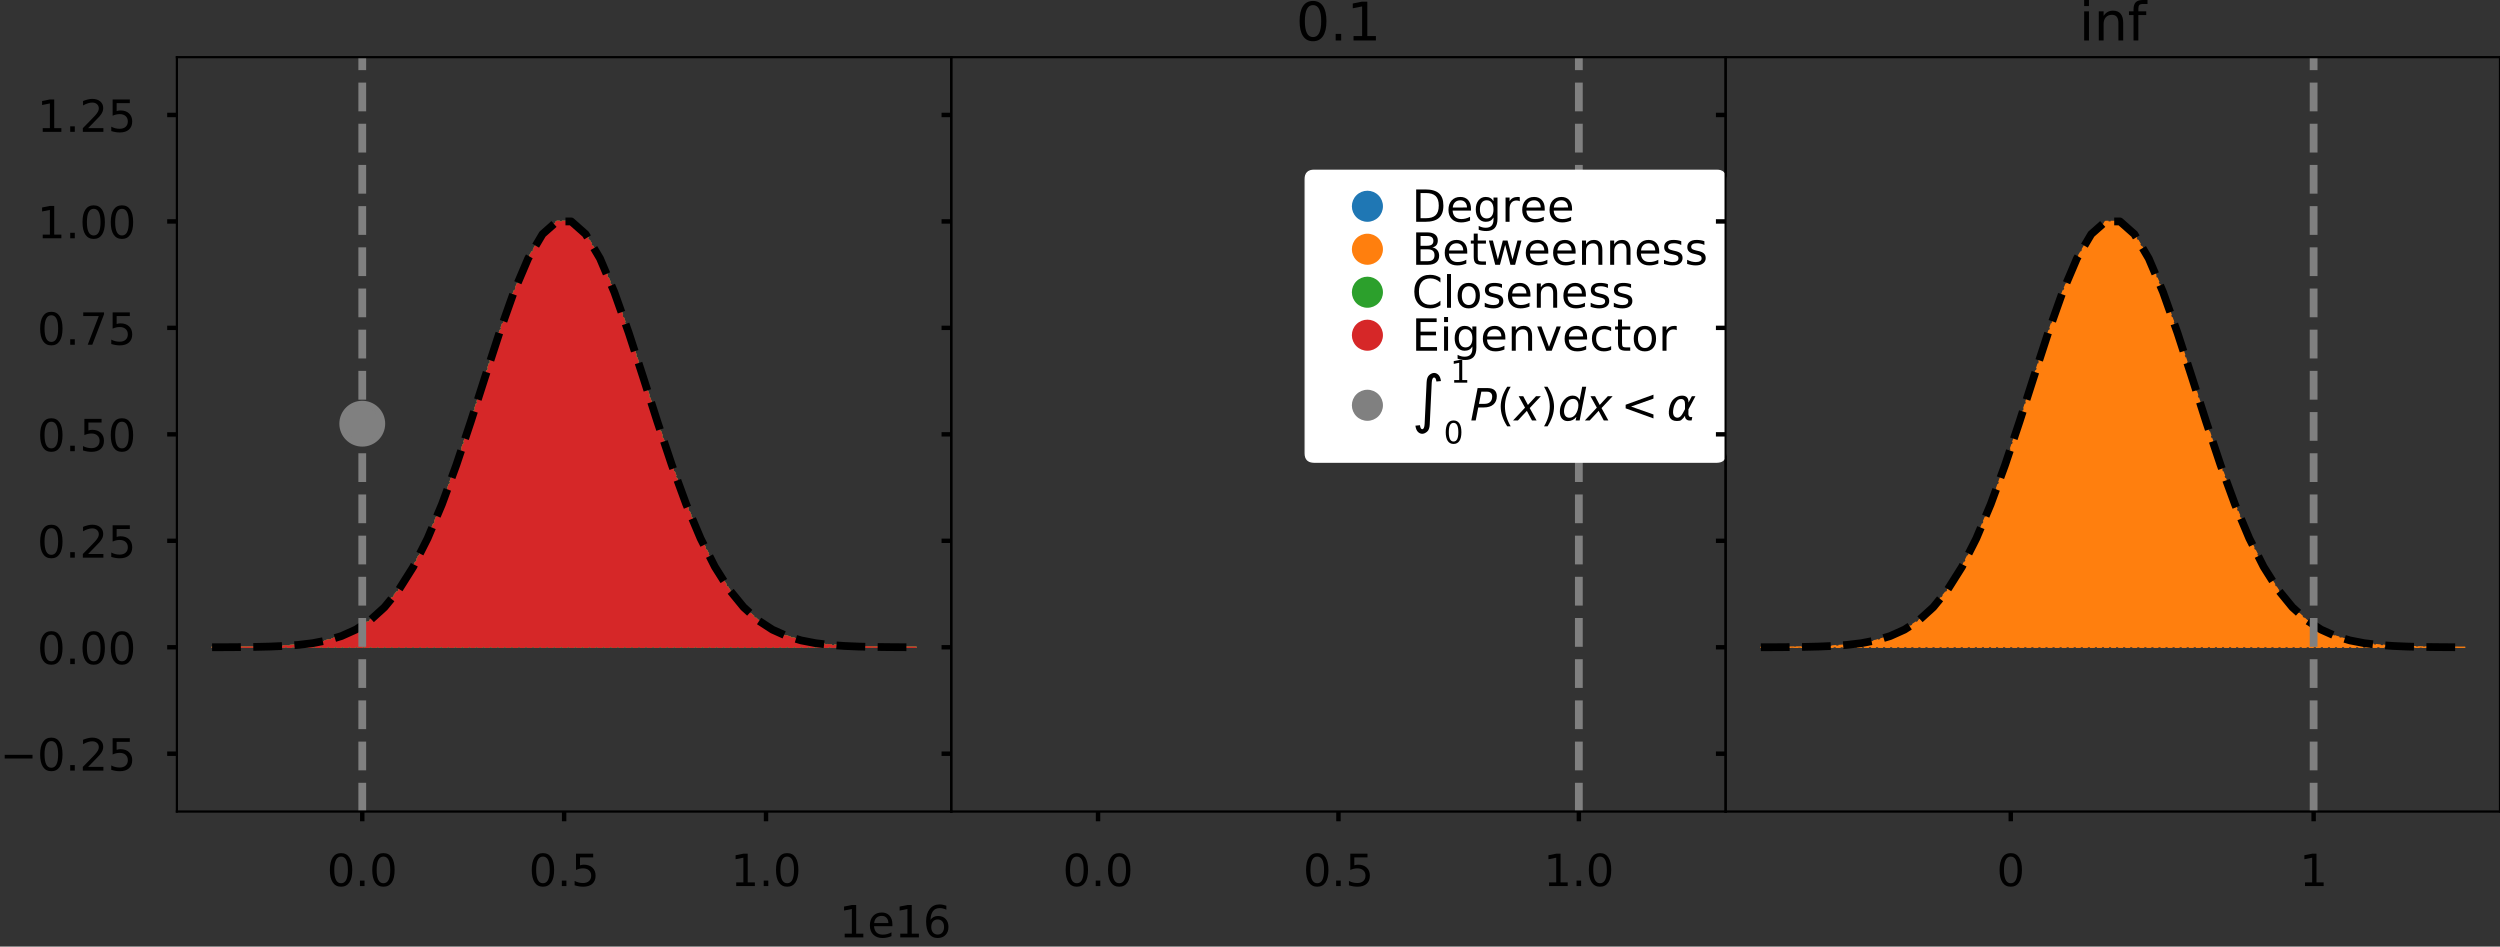 <?xml version="1.0" encoding="utf-8" standalone="no"?>
<!DOCTYPE svg PUBLIC "-//W3C//DTD SVG 1.1//EN"
  "http://www.w3.org/Graphics/SVG/1.1/DTD/svg11.dtd">
<!-- Created with matplotlib (https://matplotlib.org/) -->
<svg height="341.059pt" version="1.1" viewBox="0 0 900.732 341.059" width="900.732pt" xmlns="http://www.w3.org/2000/svg" xmlns:xlink="http://www.w3.org/1999/xlink">
 <rect x="0" y="0" width="900.732" height="341.059" fill="#333333" stroke="none"/>
 <defs>
  <style type="text/css">
*{stroke-linecap:butt;stroke-linejoin:round;}
  </style>
 </defs>
 <g id="figure_1">
  <g id="patch_1">
   <path d="M 0 341.059 
L 900.732 341.059 
L 900.732 0 
L 0 0 
z
" style="fill:none;"/>
  </g>
  <g id="axes_1">
   <g id="patch_2">
    <path d="M 63.733 292.389 
L 342.733 292.389 
L 342.733 20.589 
L 63.733 20.589 
z
" style="fill:none;"/>
   </g>
   <g id="PolyCollection_1">
    <path clip-path="url(#p0f6670dcf0)" d="M 76.414 233.201 
L 76.414 233.201 
L 81.591 233.183 
L 86.767 233.146 
L 91.943 233.078 
L 97.119 232.954 
L 102.296 232.734 
L 107.472 232.356 
L 112.648 231.731 
L 117.824 230.729 
L 123.001 229.175 
L 128.177 226.849 
L 133.353 223.483 
L 138.529 218.783 
L 143.706 212.452 
L 148.882 204.237 
L 154.058 193.979 
L 159.234 181.675 
L 164.411 167.535 
L 169.587 152.015 
L 174.763 135.823 
L 179.939 119.89 
L 185.116 105.286 
L 190.292 93.111 
L 195.468 84.357 
L 200.644 79.777 
L 205.821 79.777 
L 210.997 84.357 
L 216.173 93.111 
L 221.349 105.286 
L 226.526 119.89 
L 231.702 135.823 
L 236.878 152.015 
L 242.054 167.535 
L 247.231 181.675 
L 252.407 193.979 
L 257.583 204.237 
L 262.759 212.452 
L 267.936 218.783 
L 273.112 223.483 
L 278.288 226.849 
L 283.464 229.175 
L 288.641 230.729 
L 293.817 231.731 
L 298.993 232.356 
L 304.169 232.734 
L 309.346 232.954 
L 314.522 233.078 
L 319.698 233.146 
L 324.874 233.183 
L 330.051 233.201 
L 330.051 233.201 
L 330.051 233.201 
L 324.874 233.201 
L 319.698 233.201 
L 314.522 233.201 
L 309.346 233.201 
L 304.169 233.201 
L 298.993 233.201 
L 293.817 233.201 
L 288.641 233.201 
L 283.464 233.201 
L 278.288 233.201 
L 273.112 233.201 
L 267.936 233.201 
L 262.759 233.201 
L 257.583 233.201 
L 252.407 233.201 
L 247.231 233.201 
L 242.054 233.201 
L 236.878 233.201 
L 231.702 233.201 
L 226.526 233.201 
L 221.349 233.201 
L 216.173 233.201 
L 210.997 233.201 
L 205.821 233.201 
L 200.644 233.201 
L 195.468 233.201 
L 190.292 233.201 
L 185.116 233.201 
L 179.939 233.201 
L 174.763 233.201 
L 169.587 233.201 
L 164.411 233.201 
L 159.234 233.201 
L 154.058 233.201 
L 148.882 233.201 
L 143.706 233.201 
L 138.529 233.201 
L 133.353 233.201 
L 128.177 233.201 
L 123.001 233.201 
L 117.824 233.201 
L 112.648 233.201 
L 107.472 233.201 
L 102.296 233.201 
L 97.119 233.201 
L 91.943 233.201 
L 86.767 233.201 
L 81.591 233.201 
L 76.414 233.201 
z
" style="fill:#1f77b4;stroke:#1f77b4;stroke-dasharray:1.776,0.768;stroke-dashoffset:0;stroke-width:0.48;"/>
   </g>
   <g id="PolyCollection_2">
    <path clip-path="url(#p0f6670dcf0)" d="M 76.414 233.201 
L 76.414 233.201 
L 81.591 233.183 
L 86.767 233.146 
L 91.943 233.078 
L 97.119 232.954 
L 102.296 232.734 
L 107.472 232.356 
L 112.648 231.731 
L 117.824 230.729 
L 123.001 229.175 
L 128.177 226.849 
L 133.353 223.483 
L 138.529 218.783 
L 143.706 212.452 
L 148.882 204.237 
L 154.058 193.979 
L 159.234 181.675 
L 164.411 167.535 
L 169.587 152.015 
L 174.763 135.823 
L 179.939 119.89 
L 185.116 105.286 
L 190.292 93.111 
L 195.468 84.357 
L 200.644 79.777 
L 205.821 79.777 
L 210.997 84.357 
L 216.173 93.111 
L 221.349 105.286 
L 226.526 119.89 
L 231.702 135.823 
L 236.878 152.015 
L 242.054 167.535 
L 247.231 181.675 
L 252.407 193.979 
L 257.583 204.237 
L 262.759 212.452 
L 267.936 218.783 
L 273.112 223.483 
L 278.288 226.849 
L 283.464 229.175 
L 288.641 230.729 
L 293.817 231.731 
L 298.993 232.356 
L 304.169 232.734 
L 309.346 232.954 
L 314.522 233.078 
L 319.698 233.146 
L 324.874 233.183 
L 330.051 233.201 
L 330.051 233.201 
L 330.051 233.201 
L 324.874 233.201 
L 319.698 233.201 
L 314.522 233.201 
L 309.346 233.201 
L 304.169 233.201 
L 298.993 233.201 
L 293.817 233.201 
L 288.641 233.201 
L 283.464 233.201 
L 278.288 233.201 
L 273.112 233.201 
L 267.936 233.201 
L 262.759 233.201 
L 257.583 233.201 
L 252.407 233.201 
L 247.231 233.201 
L 242.054 233.201 
L 236.878 233.201 
L 231.702 233.201 
L 226.526 233.201 
L 221.349 233.201 
L 216.173 233.201 
L 210.997 233.201 
L 205.821 233.201 
L 200.644 233.201 
L 195.468 233.201 
L 190.292 233.201 
L 185.116 233.201 
L 179.939 233.201 
L 174.763 233.201 
L 169.587 233.201 
L 164.411 233.201 
L 159.234 233.201 
L 154.058 233.201 
L 148.882 233.201 
L 143.706 233.201 
L 138.529 233.201 
L 133.353 233.201 
L 128.177 233.201 
L 123.001 233.201 
L 117.824 233.201 
L 112.648 233.201 
L 107.472 233.201 
L 102.296 233.201 
L 97.119 233.201 
L 91.943 233.201 
L 86.767 233.201 
L 81.591 233.201 
L 76.414 233.201 
z
" style="fill:#ff7f0e;stroke:#ff7f0e;stroke-dasharray:1.776,0.768;stroke-dashoffset:0;stroke-width:0.48;"/>
   </g>
   <g id="PolyCollection_3">
    <path clip-path="url(#p0f6670dcf0)" d="M 76.414 233.201 
L 76.414 233.201 
L 81.591 233.183 
L 86.767 233.146 
L 91.943 233.078 
L 97.119 232.954 
L 102.296 232.734 
L 107.472 232.356 
L 112.648 231.731 
L 117.824 230.729 
L 123.001 229.175 
L 128.177 226.849 
L 133.353 223.483 
L 138.529 218.783 
L 143.706 212.452 
L 148.882 204.237 
L 154.058 193.979 
L 159.234 181.675 
L 164.411 167.535 
L 169.587 152.015 
L 174.763 135.823 
L 179.939 119.89 
L 185.116 105.286 
L 190.292 93.111 
L 195.468 84.357 
L 200.644 79.777 
L 205.821 79.777 
L 210.997 84.357 
L 216.173 93.111 
L 221.349 105.286 
L 226.526 119.89 
L 231.702 135.823 
L 236.878 152.015 
L 242.054 167.535 
L 247.231 181.675 
L 252.407 193.979 
L 257.583 204.237 
L 262.759 212.452 
L 267.936 218.783 
L 273.112 223.483 
L 278.288 226.849 
L 283.464 229.175 
L 288.641 230.729 
L 293.817 231.731 
L 298.993 232.356 
L 304.169 232.734 
L 309.346 232.954 
L 314.522 233.078 
L 319.698 233.146 
L 324.874 233.183 
L 330.051 233.201 
L 330.051 233.201 
L 330.051 233.201 
L 324.874 233.201 
L 319.698 233.201 
L 314.522 233.201 
L 309.346 233.201 
L 304.169 233.201 
L 298.993 233.201 
L 293.817 233.201 
L 288.641 233.201 
L 283.464 233.201 
L 278.288 233.201 
L 273.112 233.201 
L 267.936 233.201 
L 262.759 233.201 
L 257.583 233.201 
L 252.407 233.201 
L 247.231 233.201 
L 242.054 233.201 
L 236.878 233.201 
L 231.702 233.201 
L 226.526 233.201 
L 221.349 233.201 
L 216.173 233.201 
L 210.997 233.201 
L 205.821 233.201 
L 200.644 233.201 
L 195.468 233.201 
L 190.292 233.201 
L 185.116 233.201 
L 179.939 233.201 
L 174.763 233.201 
L 169.587 233.201 
L 164.411 233.201 
L 159.234 233.201 
L 154.058 233.201 
L 148.882 233.201 
L 143.706 233.201 
L 138.529 233.201 
L 133.353 233.201 
L 128.177 233.201 
L 123.001 233.201 
L 117.824 233.201 
L 112.648 233.201 
L 107.472 233.201 
L 102.296 233.201 
L 97.119 233.201 
L 91.943 233.201 
L 86.767 233.201 
L 81.591 233.201 
L 76.414 233.201 
z
" style="fill:#2ca02c;stroke:#2ca02c;stroke-dasharray:1.776,0.768;stroke-dashoffset:0;stroke-width:0.48;"/>
   </g>
   <g id="PolyCollection_4">
    <path clip-path="url(#p0f6670dcf0)" d="M 76.414 233.201 
L 76.414 233.201 
L 81.591 233.183 
L 86.767 233.146 
L 91.943 233.078 
L 97.119 232.954 
L 102.296 232.734 
L 107.472 232.356 
L 112.648 231.731 
L 117.824 230.729 
L 123.001 229.175 
L 128.177 226.849 
L 133.353 223.483 
L 138.529 218.783 
L 143.706 212.452 
L 148.882 204.237 
L 154.058 193.979 
L 159.234 181.675 
L 164.411 167.535 
L 169.587 152.015 
L 174.763 135.823 
L 179.939 119.89 
L 185.116 105.286 
L 190.292 93.111 
L 195.468 84.357 
L 200.644 79.777 
L 205.821 79.777 
L 210.997 84.357 
L 216.173 93.111 
L 221.349 105.286 
L 226.526 119.89 
L 231.702 135.823 
L 236.878 152.015 
L 242.054 167.535 
L 247.231 181.675 
L 252.407 193.979 
L 257.583 204.237 
L 262.759 212.452 
L 267.936 218.783 
L 273.112 223.483 
L 278.288 226.849 
L 283.464 229.175 
L 288.641 230.729 
L 293.817 231.731 
L 298.993 232.356 
L 304.169 232.734 
L 309.346 232.954 
L 314.522 233.078 
L 319.698 233.146 
L 324.874 233.183 
L 330.051 233.201 
L 330.051 233.201 
L 330.051 233.201 
L 324.874 233.201 
L 319.698 233.201 
L 314.522 233.201 
L 309.346 233.201 
L 304.169 233.201 
L 298.993 233.201 
L 293.817 233.201 
L 288.641 233.201 
L 283.464 233.201 
L 278.288 233.201 
L 273.112 233.201 
L 267.936 233.201 
L 262.759 233.201 
L 257.583 233.201 
L 252.407 233.201 
L 247.231 233.201 
L 242.054 233.201 
L 236.878 233.201 
L 231.702 233.201 
L 226.526 233.201 
L 221.349 233.201 
L 216.173 233.201 
L 210.997 233.201 
L 205.821 233.201 
L 200.644 233.201 
L 195.468 233.201 
L 190.292 233.201 
L 185.116 233.201 
L 179.939 233.201 
L 174.763 233.201 
L 169.587 233.201 
L 164.411 233.201 
L 159.234 233.201 
L 154.058 233.201 
L 148.882 233.201 
L 143.706 233.201 
L 138.529 233.201 
L 133.353 233.201 
L 128.177 233.201 
L 123.001 233.201 
L 117.824 233.201 
L 112.648 233.201 
L 107.472 233.201 
L 102.296 233.201 
L 97.119 233.201 
L 91.943 233.201 
L 86.767 233.201 
L 81.591 233.201 
L 76.414 233.201 
z
" style="fill:#d62728;stroke:#d62728;stroke-dasharray:1.776,0.768;stroke-dashoffset:0;stroke-width:0.48;"/>
   </g>
   <g id="matplotlib.axis_1">
    <g id="xtick_1">
     <g id="line2d_1">
      <defs>
       <path d="M 0 0 
L 0 3.5 
" id="m929228ae6e" style="stroke:#000000;stroke-width:1.6;"/>
      </defs>
      <g>
       <use style="stroke:#000000;stroke-width:1.6;" x="130.52" xlink:href="#m929228ae6e" y="292.389"/>
      </g>
     </g>
     <g id="text_1">
      <!-- 0.0 -->
      <defs>
       <path d="M 31.781 66.406 
Q 24.172 66.406 20.328 58.906 
Q 16.5 51.422 16.5 36.375 
Q 16.5 21.391 20.328 13.891 
Q 24.172 6.391 31.781 6.391 
Q 39.453 6.391 43.281 13.891 
Q 47.125 21.391 47.125 36.375 
Q 47.125 51.422 43.281 58.906 
Q 39.453 66.406 31.781 66.406 
z
M 31.781 74.219 
Q 44.047 74.219 50.516 64.516 
Q 56.984 54.828 56.984 36.375 
Q 56.984 17.969 50.516 8.266 
Q 44.047 -1.422 31.781 -1.422 
Q 19.531 -1.422 13.062 8.266 
Q 6.594 17.969 6.594 36.375 
Q 6.594 54.828 13.062 64.516 
Q 19.531 74.219 31.781 74.219 
z
" id="DejaVuSans-48"/>
       <path d="M 10.688 12.406 
L 21 12.406 
L 21 0 
L 10.688 0 
z
" id="DejaVuSans-46"/>
      </defs>
      <g transform="translate(117.798 319.247)scale(0.16 -0.16)">
       <use xlink:href="#DejaVuSans-48"/>
       <use x="63.623" xlink:href="#DejaVuSans-46"/>
       <use x="95.41" xlink:href="#DejaVuSans-48"/>
      </g>
     </g>
    </g>
    <g id="xtick_2">
     <g id="line2d_2">
      <g>
       <use style="stroke:#000000;stroke-width:1.6;" x="203.256" xlink:href="#m929228ae6e" y="292.389"/>
      </g>
     </g>
     <g id="text_2">
      <!-- 0.5 -->
      <defs>
       <path d="M 10.797 72.906 
L 49.516 72.906 
L 49.516 64.594 
L 19.828 64.594 
L 19.828 46.734 
Q 21.969 47.469 24.109 47.828 
Q 26.266 48.188 28.422 48.188 
Q 40.625 48.188 47.75 41.5 
Q 54.891 34.812 54.891 23.391 
Q 54.891 11.625 47.562 5.094 
Q 40.234 -1.422 26.906 -1.422 
Q 22.312 -1.422 17.547 -0.641 
Q 12.797 0.141 7.719 1.703 
L 7.719 11.625 
Q 12.109 9.234 16.797 8.062 
Q 21.484 6.891 26.703 6.891 
Q 35.156 6.891 40.078 11.328 
Q 45.016 15.766 45.016 23.391 
Q 45.016 31 40.078 35.438 
Q 35.156 39.891 26.703 39.891 
Q 22.75 39.891 18.812 39.016 
Q 14.891 38.141 10.797 36.281 
z
" id="DejaVuSans-53"/>
      </defs>
      <g transform="translate(190.533 319.247)scale(0.16 -0.16)">
       <use xlink:href="#DejaVuSans-48"/>
       <use x="63.623" xlink:href="#DejaVuSans-46"/>
       <use x="95.41" xlink:href="#DejaVuSans-53"/>
      </g>
     </g>
    </g>
    <g id="xtick_3">
     <g id="line2d_3">
      <g>
       <use style="stroke:#000000;stroke-width:1.6;" x="275.992" xlink:href="#m929228ae6e" y="292.389"/>
      </g>
     </g>
     <g id="text_3">
      <!-- 1.0 -->
      <defs>
       <path d="M 12.406 8.297 
L 28.516 8.297 
L 28.516 63.922 
L 10.984 60.406 
L 10.984 69.391 
L 28.422 72.906 
L 38.281 72.906 
L 38.281 8.297 
L 54.391 8.297 
L 54.391 0 
L 12.406 0 
z
" id="DejaVuSans-49"/>
      </defs>
      <g transform="translate(263.269 319.247)scale(0.16 -0.16)">
       <use xlink:href="#DejaVuSans-49"/>
       <use x="63.623" xlink:href="#DejaVuSans-46"/>
       <use x="95.41" xlink:href="#DejaVuSans-48"/>
      </g>
     </g>
    </g>
    <g id="text_4">
     <!-- 1e16 -->
     <defs>
      <path d="M 56.203 29.594 
L 56.203 25.203 
L 14.891 25.203 
Q 15.484 15.922 20.484 11.062 
Q 25.484 6.203 34.422 6.203 
Q 39.594 6.203 44.453 7.469 
Q 49.312 8.734 54.109 11.281 
L 54.109 2.781 
Q 49.266 0.734 44.188 -0.344 
Q 39.109 -1.422 33.891 -1.422 
Q 20.797 -1.422 13.156 6.188 
Q 5.516 13.812 5.516 26.812 
Q 5.516 40.234 12.766 48.109 
Q 20.016 56 32.328 56 
Q 43.359 56 49.781 48.891 
Q 56.203 41.797 56.203 29.594 
z
M 47.219 32.234 
Q 47.125 39.594 43.094 43.984 
Q 39.062 48.391 32.422 48.391 
Q 24.906 48.391 20.391 44.141 
Q 15.875 39.891 15.188 32.172 
z
" id="DejaVuSans-101"/>
      <path d="M 33.016 40.375 
Q 26.375 40.375 22.484 35.828 
Q 18.609 31.297 18.609 23.391 
Q 18.609 15.531 22.484 10.953 
Q 26.375 6.391 33.016 6.391 
Q 39.656 6.391 43.531 10.953 
Q 47.406 15.531 47.406 23.391 
Q 47.406 31.297 43.531 35.828 
Q 39.656 40.375 33.016 40.375 
z
M 52.594 71.297 
L 52.594 62.312 
Q 48.875 64.062 45.094 64.984 
Q 41.312 65.922 37.594 65.922 
Q 27.828 65.922 22.672 59.328 
Q 17.531 52.734 16.797 39.406 
Q 19.672 43.656 24.016 45.922 
Q 28.375 48.188 33.594 48.188 
Q 44.578 48.188 50.953 41.516 
Q 57.328 34.859 57.328 23.391 
Q 57.328 12.156 50.688 5.359 
Q 44.047 -1.422 33.016 -1.422 
Q 20.359 -1.422 13.672 8.266 
Q 6.984 17.969 6.984 36.375 
Q 6.984 53.656 15.188 63.938 
Q 23.391 74.219 37.203 74.219 
Q 40.922 74.219 44.703 73.484 
Q 48.484 72.75 52.594 71.297 
z
" id="DejaVuSans-54"/>
     </defs>
     <g transform="translate(302.348 337.731)scale(0.16 -0.16)">
      <use xlink:href="#DejaVuSans-49"/>
      <use x="63.623" xlink:href="#DejaVuSans-101"/>
      <use x="125.146" xlink:href="#DejaVuSans-49"/>
      <use x="188.77" xlink:href="#DejaVuSans-54"/>
     </g>
    </g>
   </g>
   <g id="matplotlib.axis_2">
    <g id="ytick_1">
     <g id="line2d_4">
      <defs>
       <path d="M 0 0 
L -3.5 0 
" id="m7b3e76c849" style="stroke:#000000;stroke-width:1.6;"/>
      </defs>
      <g>
       <use style="stroke:#000000;stroke-width:1.6;" x="63.733" xlink:href="#m7b3e76c849" y="271.557"/>
      </g>
     </g>
     <g id="text_5">
      <!-- −0.25 -->
      <defs>
       <path d="M 10.594 35.5 
L 73.188 35.5 
L 73.188 27.203 
L 10.594 27.203 
z
" id="DejaVuSans-8722"/>
       <path d="M 19.188 8.297 
L 53.609 8.297 
L 53.609 0 
L 7.328 0 
L 7.328 8.297 
Q 12.938 14.109 22.625 23.891 
Q 32.328 33.688 34.812 36.531 
Q 39.547 41.844 41.422 45.531 
Q 43.312 49.219 43.312 52.781 
Q 43.312 58.594 39.234 62.25 
Q 35.156 65.922 28.609 65.922 
Q 23.969 65.922 18.812 64.312 
Q 13.672 62.703 7.812 59.422 
L 7.812 69.391 
Q 13.766 71.781 18.938 73 
Q 24.125 74.219 28.422 74.219 
Q 39.75 74.219 46.484 68.547 
Q 53.219 62.891 53.219 53.422 
Q 53.219 48.922 51.531 44.891 
Q 49.859 40.875 45.406 35.406 
Q 44.188 33.984 37.641 27.219 
Q 31.109 20.453 19.188 8.297 
z
" id="DejaVuSans-50"/>
      </defs>
      <g transform="translate(0 277.636)scale(0.16 -0.16)">
       <use xlink:href="#DejaVuSans-8722"/>
       <use x="83.789" xlink:href="#DejaVuSans-48"/>
       <use x="147.412" xlink:href="#DejaVuSans-46"/>
       <use x="179.199" xlink:href="#DejaVuSans-50"/>
       <use x="242.822" xlink:href="#DejaVuSans-53"/>
      </g>
     </g>
    </g>
    <g id="ytick_2">
     <g id="line2d_5">
      <g>
       <use style="stroke:#000000;stroke-width:1.6;" x="63.733" xlink:href="#m7b3e76c849" y="233.201"/>
      </g>
     </g>
     <g id="text_6">
      <!-- 0.00 -->
      <g transform="translate(13.408 239.28)scale(0.16 -0.16)">
       <use xlink:href="#DejaVuSans-48"/>
       <use x="63.623" xlink:href="#DejaVuSans-46"/>
       <use x="95.41" xlink:href="#DejaVuSans-48"/>
       <use x="159.033" xlink:href="#DejaVuSans-48"/>
      </g>
     </g>
    </g>
    <g id="ytick_3">
     <g id="line2d_6">
      <g>
       <use style="stroke:#000000;stroke-width:1.6;" x="63.733" xlink:href="#m7b3e76c849" y="194.845"/>
      </g>
     </g>
     <g id="text_7">
      <!-- 0.25 -->
      <g transform="translate(13.408 200.924)scale(0.16 -0.16)">
       <use xlink:href="#DejaVuSans-48"/>
       <use x="63.623" xlink:href="#DejaVuSans-46"/>
       <use x="95.41" xlink:href="#DejaVuSans-50"/>
       <use x="159.033" xlink:href="#DejaVuSans-53"/>
      </g>
     </g>
    </g>
    <g id="ytick_4">
     <g id="line2d_7">
      <g>
       <use style="stroke:#000000;stroke-width:1.6;" x="63.733" xlink:href="#m7b3e76c849" y="156.489"/>
      </g>
     </g>
     <g id="text_8">
      <!-- 0.50 -->
      <g transform="translate(13.408 162.568)scale(0.16 -0.16)">
       <use xlink:href="#DejaVuSans-48"/>
       <use x="63.623" xlink:href="#DejaVuSans-46"/>
       <use x="95.41" xlink:href="#DejaVuSans-53"/>
       <use x="159.033" xlink:href="#DejaVuSans-48"/>
      </g>
     </g>
    </g>
    <g id="ytick_5">
     <g id="line2d_8">
      <g>
       <use style="stroke:#000000;stroke-width:1.6;" x="63.733" xlink:href="#m7b3e76c849" y="118.133"/>
      </g>
     </g>
     <g id="text_9">
      <!-- 0.75 -->
      <defs>
       <path d="M 8.203 72.906 
L 55.078 72.906 
L 55.078 68.703 
L 28.609 0 
L 18.312 0 
L 43.219 64.594 
L 8.203 64.594 
z
" id="DejaVuSans-55"/>
      </defs>
      <g transform="translate(13.408 124.212)scale(0.16 -0.16)">
       <use xlink:href="#DejaVuSans-48"/>
       <use x="63.623" xlink:href="#DejaVuSans-46"/>
       <use x="95.41" xlink:href="#DejaVuSans-55"/>
       <use x="159.033" xlink:href="#DejaVuSans-53"/>
      </g>
     </g>
    </g>
    <g id="ytick_6">
     <g id="line2d_9">
      <g>
       <use style="stroke:#000000;stroke-width:1.6;" x="63.733" xlink:href="#m7b3e76c849" y="79.777"/>
      </g>
     </g>
     <g id="text_10">
      <!-- 1.00 -->
      <g transform="translate(13.408 85.856)scale(0.16 -0.16)">
       <use xlink:href="#DejaVuSans-49"/>
       <use x="63.623" xlink:href="#DejaVuSans-46"/>
       <use x="95.41" xlink:href="#DejaVuSans-48"/>
       <use x="159.033" xlink:href="#DejaVuSans-48"/>
      </g>
     </g>
    </g>
    <g id="ytick_7">
     <g id="line2d_10">
      <g>
       <use style="stroke:#000000;stroke-width:1.6;" x="63.733" xlink:href="#m7b3e76c849" y="41.421"/>
      </g>
     </g>
     <g id="text_11">
      <!-- 1.25 -->
      <g transform="translate(13.408 47.5)scale(0.16 -0.16)">
       <use xlink:href="#DejaVuSans-49"/>
       <use x="63.623" xlink:href="#DejaVuSans-46"/>
       <use x="95.41" xlink:href="#DejaVuSans-50"/>
       <use x="159.033" xlink:href="#DejaVuSans-53"/>
      </g>
     </g>
    </g>
   </g>
   <g id="line2d_11">
    <path clip-path="url(#p0f6670dcf0)" d="M 76.414 233.201 
L 81.591 233.183 
L 86.767 233.146 
L 91.943 233.078 
L 97.119 232.954 
L 102.296 232.734 
L 107.472 232.356 
L 112.648 231.731 
L 117.824 230.729 
L 123.001 229.175 
L 128.177 226.849 
L 133.353 223.483 
L 138.529 218.783 
L 143.706 212.452 
L 148.882 204.237 
L 154.058 193.979 
L 159.234 181.675 
L 164.411 167.535 
L 169.587 152.015 
L 174.763 135.823 
L 179.939 119.89 
L 185.116 105.286 
L 190.292 93.111 
L 195.468 84.357 
L 200.644 79.777 
L 205.821 79.777 
L 210.997 84.357 
L 216.173 93.111 
L 221.349 105.286 
L 226.526 119.89 
L 231.702 135.823 
L 236.878 152.015 
L 242.054 167.535 
L 247.231 181.675 
L 252.407 193.979 
L 257.583 204.237 
L 262.759 212.452 
L 267.936 218.783 
L 273.112 223.483 
L 278.288 226.849 
L 283.464 229.175 
L 288.641 230.729 
L 293.817 231.731 
L 298.993 232.356 
L 304.169 232.734 
L 309.346 232.954 
L 314.522 233.078 
L 319.698 233.146 
L 324.874 233.183 
L 330.051 233.201 
" style="fill:none;stroke:#000000;stroke-dasharray:10.36,4.48;stroke-dashoffset:0;stroke-width:2.8;"/>
   </g>
   <g id="line2d_12">
    <path clip-path="url(#p0f6670dcf0)" d="M 130.52 292.389 
L 130.52 20.589 
" style="fill:none;stroke:#808080;stroke-dasharray:10.36,4.48;stroke-dashoffset:0;stroke-width:2.8;"/>
   </g>
   <g id="patch_3">
    <path d="M 63.733 292.389 
L 63.733 20.589 
" style="fill:none;stroke:#000000;stroke-linecap:square;stroke-linejoin:miter;stroke-width:0.8;"/>
   </g>
   <g id="patch_4">
    <path d="M 342.733 292.389 
L 342.733 20.589 
" style="fill:none;stroke:#000000;stroke-linecap:square;stroke-linejoin:miter;stroke-width:0.8;"/>
   </g>
   <g id="patch_5">
    <path d="M 63.733 292.389 
L 342.733 292.389 
" style="fill:none;stroke:#000000;stroke-linecap:square;stroke-linejoin:miter;stroke-width:0.8;"/>
   </g>
   <g id="patch_6">
    <path d="M 63.733 20.589 
L 342.733 20.589 
" style="fill:none;stroke:#000000;stroke-linecap:square;stroke-linejoin:miter;stroke-width:0.8;"/>
   </g>
   <g id="text_12">
    <g id="patch_7">
     <path d="M 130.52 159.912 
C 132.445 159.912 134.291 159.147 135.653 157.786 
C 137.014 156.425 137.779 154.578 137.779 152.653 
C 137.779 150.728 137.014 148.882 135.653 147.521 
C 134.291 146.16 132.445 145.395 130.52 145.395 
C 128.595 145.395 126.749 146.16 125.387 147.521 
C 124.026 148.882 123.261 150.728 123.261 152.653 
C 123.261 154.578 124.026 156.425 125.387 157.786 
C 126.749 159.147 128.595 159.912 130.52 159.912 
z
" style="fill:#808080;stroke:#808080;stroke-linejoin:miter;stroke-width:2;"/>
    </g>
    <!--   -->
    <defs>
     <path id="DejaVuSans-32"/>
    </defs>
    <g transform="translate(128.136 156.792)scale(0.15 -0.15)">
     <use xlink:href="#DejaVuSans-32"/>
    </g>
   </g>
   <g id="text_13">
    <!--   -->
    <g transform="translate(200.181 14.589)scale(0.192 -0.192)">
     <use xlink:href="#DejaVuSans-32"/>
    </g>
   </g>
  </g>
  <g id="axes_2">
   <g id="patch_8">
    <path d="M 342.733 292.389 
L 621.732 292.389 
L 621.732 20.589 
L 342.733 20.589 
z
" style="fill:none;"/>
   </g>
   <g id="PolyCollection_5"/>
   <g id="PolyCollection_6"/>
   <g id="PolyCollection_7"/>
   <g id="PolyCollection_8"/>
   <g id="matplotlib.axis_3">
    <g id="xtick_4">
     <g id="line2d_13">
      <g>
       <use style="stroke:#000000;stroke-width:1.6;" x="395.614" xlink:href="#m929228ae6e" y="292.389"/>
      </g>
     </g>
     <g id="text_14">
      <!-- 0.0 -->
      <g transform="translate(382.891 319.247)scale(0.16 -0.16)">
       <use xlink:href="#DejaVuSans-48"/>
       <use x="63.623" xlink:href="#DejaVuSans-46"/>
       <use x="95.41" xlink:href="#DejaVuSans-48"/>
      </g>
     </g>
    </g>
    <g id="xtick_5">
     <g id="line2d_14">
      <g>
       <use style="stroke:#000000;stroke-width:1.6;" x="482.233" xlink:href="#m929228ae6e" y="292.389"/>
      </g>
     </g>
     <g id="text_15">
      <!-- 0.5 -->
      <g transform="translate(469.51 319.247)scale(0.16 -0.16)">
       <use xlink:href="#DejaVuSans-48"/>
       <use x="63.623" xlink:href="#DejaVuSans-46"/>
       <use x="95.41" xlink:href="#DejaVuSans-53"/>
      </g>
     </g>
    </g>
    <g id="xtick_6">
     <g id="line2d_15">
      <g>
       <use style="stroke:#000000;stroke-width:1.6;" x="568.851" xlink:href="#m929228ae6e" y="292.389"/>
      </g>
     </g>
     <g id="text_16">
      <!-- 1.0 -->
      <g transform="translate(556.129 319.247)scale(0.16 -0.16)">
       <use xlink:href="#DejaVuSans-49"/>
       <use x="63.623" xlink:href="#DejaVuSans-46"/>
       <use x="95.41" xlink:href="#DejaVuSans-48"/>
      </g>
     </g>
    </g>
   </g>
   <g id="matplotlib.axis_4">
    <g id="ytick_8">
     <g id="line2d_16">
      <g>
       <use style="stroke:#000000;stroke-width:1.6;" x="342.733" xlink:href="#m7b3e76c849" y="271.557"/>
      </g>
     </g>
    </g>
    <g id="ytick_9">
     <g id="line2d_17">
      <g>
       <use style="stroke:#000000;stroke-width:1.6;" x="342.733" xlink:href="#m7b3e76c849" y="233.201"/>
      </g>
     </g>
    </g>
    <g id="ytick_10">
     <g id="line2d_18">
      <g>
       <use style="stroke:#000000;stroke-width:1.6;" x="342.733" xlink:href="#m7b3e76c849" y="194.845"/>
      </g>
     </g>
    </g>
    <g id="ytick_11">
     <g id="line2d_19">
      <g>
       <use style="stroke:#000000;stroke-width:1.6;" x="342.733" xlink:href="#m7b3e76c849" y="156.489"/>
      </g>
     </g>
    </g>
    <g id="ytick_12">
     <g id="line2d_20">
      <g>
       <use style="stroke:#000000;stroke-width:1.6;" x="342.733" xlink:href="#m7b3e76c849" y="118.133"/>
      </g>
     </g>
    </g>
    <g id="ytick_13">
     <g id="line2d_21">
      <g>
       <use style="stroke:#000000;stroke-width:1.6;" x="342.733" xlink:href="#m7b3e76c849" y="79.777"/>
      </g>
     </g>
    </g>
    <g id="ytick_14">
     <g id="line2d_22">
      <g>
       <use style="stroke:#000000;stroke-width:1.6;" x="342.733" xlink:href="#m7b3e76c849" y="41.421"/>
      </g>
     </g>
    </g>
   </g>
   <g id="line2d_23">
    <path clip-path="url(#pffbf95f1e8)" d="M 0 0 
" style="fill:none;stroke:#000000;stroke-dasharray:10.36,4.48;stroke-dashoffset:0;stroke-width:2.8;"/>
   </g>
   <g id="line2d_24">
    <path clip-path="url(#pffbf95f1e8)" d="M 568.851 292.389 
L 568.851 20.589 
" style="fill:none;stroke:#808080;stroke-dasharray:10.36,4.48;stroke-dashoffset:0;stroke-width:2.8;"/>
   </g>
   <g id="patch_9">
    <path d="M 342.733 292.389 
L 342.733 20.589 
" style="fill:none;stroke:#000000;stroke-linecap:square;stroke-linejoin:miter;stroke-width:0.8;"/>
   </g>
   <g id="patch_10">
    <path d="M 621.732 292.389 
L 621.732 20.589 
" style="fill:none;stroke:#000000;stroke-linecap:square;stroke-linejoin:miter;stroke-width:0.8;"/>
   </g>
   <g id="patch_11">
    <path d="M 342.733 292.389 
L 621.732 292.389 
" style="fill:none;stroke:#000000;stroke-linecap:square;stroke-linejoin:miter;stroke-width:0.8;"/>
   </g>
   <g id="patch_12">
    <path d="M 342.733 20.589 
L 621.732 20.589 
" style="fill:none;stroke:#000000;stroke-linecap:square;stroke-linejoin:miter;stroke-width:0.8;"/>
   </g>
   <g id="text_17">
    <!-- 0.1 -->
    <g transform="translate(466.966 14.589)scale(0.192 -0.192)">
     <use xlink:href="#DejaVuSans-48"/>
     <use x="63.623" xlink:href="#DejaVuSans-46"/>
     <use x="95.41" xlink:href="#DejaVuSans-49"/>
    </g>
   </g>
   <g id="legend_1">
    <g id="patch_13">
     <path d="M 473.467 166.499 
L 618.533 166.499 
Q 621.732 166.499 621.732 163.299 
L 621.732 64.559 
Q 621.732 61.359 618.533 61.359 
L 473.467 61.359 
Q 470.267 61.359 470.267 64.559 
L 470.267 163.299 
Q 470.267 166.499 473.467 166.499 
z
" style="fill:#ffffff;stroke:#ffffff;stroke-linejoin:miter;stroke-width:0.48;"/>
    </g>
    <g id="line2d_25"/>
    <g id="line2d_26">
     <defs>
      <path d="M 0 5.6 
C 1.485 5.6 2.91 5.01 3.96 3.96 
C 5.01 2.91 5.6 1.485 5.6 0 
C 5.6 -1.485 5.01 -2.91 3.96 -3.96 
C 2.91 -5.01 1.485 -5.6 0 -5.6 
C -1.485 -5.6 -2.91 -5.01 -3.96 -3.96 
C -5.01 -2.91 -5.6 -1.485 -5.6 0 
C -5.6 1.485 -5.01 2.91 -3.96 3.96 
C -2.91 5.01 -1.485 5.6 0 5.6 
z
" id="md7318dae76"/>
     </defs>
     <g>
      <use style="fill:#1f77b4;" x="492.668" xlink:href="#md7318dae76" y="74.317"/>
     </g>
    </g>
    <g id="text_18">
     <!-- Degree -->
     <defs>
      <path d="M 19.672 64.797 
L 19.672 8.109 
L 31.594 8.109 
Q 46.688 8.109 53.688 14.938 
Q 60.688 21.781 60.688 36.531 
Q 60.688 51.172 53.688 57.984 
Q 46.688 64.797 31.594 64.797 
z
M 9.812 72.906 
L 30.078 72.906 
Q 51.266 72.906 61.172 64.094 
Q 71.094 55.281 71.094 36.531 
Q 71.094 17.672 61.125 8.828 
Q 51.172 0 30.078 0 
L 9.812 0 
z
" id="DejaVuSans-68"/>
      <path d="M 45.406 27.984 
Q 45.406 37.75 41.375 43.109 
Q 37.359 48.484 30.078 48.484 
Q 22.859 48.484 18.828 43.109 
Q 14.797 37.75 14.797 27.984 
Q 14.797 18.266 18.828 12.891 
Q 22.859 7.516 30.078 7.516 
Q 37.359 7.516 41.375 12.891 
Q 45.406 18.266 45.406 27.984 
z
M 54.391 6.781 
Q 54.391 -7.172 48.188 -13.984 
Q 42 -20.797 29.203 -20.797 
Q 24.469 -20.797 20.266 -20.094 
Q 16.062 -19.391 12.109 -17.922 
L 12.109 -9.188 
Q 16.062 -11.328 19.922 -12.344 
Q 23.781 -13.375 27.781 -13.375 
Q 36.625 -13.375 41.016 -8.766 
Q 45.406 -4.156 45.406 5.172 
L 45.406 9.625 
Q 42.625 4.781 38.281 2.391 
Q 33.938 0 27.875 0 
Q 17.828 0 11.672 7.656 
Q 5.516 15.328 5.516 27.984 
Q 5.516 40.672 11.672 48.328 
Q 17.828 56 27.875 56 
Q 33.938 56 38.281 53.609 
Q 42.625 51.219 45.406 46.391 
L 45.406 54.688 
L 54.391 54.688 
z
" id="DejaVuSans-103"/>
      <path d="M 41.109 46.297 
Q 39.594 47.172 37.812 47.578 
Q 36.031 48 33.891 48 
Q 26.266 48 22.188 43.047 
Q 18.109 38.094 18.109 28.812 
L 18.109 0 
L 9.078 0 
L 9.078 54.688 
L 18.109 54.688 
L 18.109 46.188 
Q 20.953 51.172 25.484 53.578 
Q 30.031 56 36.531 56 
Q 37.453 56 38.578 55.875 
Q 39.703 55.766 41.062 55.516 
z
" id="DejaVuSans-114"/>
     </defs>
     <g transform="translate(508.668 79.916)scale(0.16 -0.16)">
      <use xlink:href="#DejaVuSans-68"/>
      <use x="77.002" xlink:href="#DejaVuSans-101"/>
      <use x="138.525" xlink:href="#DejaVuSans-103"/>
      <use x="202.002" xlink:href="#DejaVuSans-114"/>
      <use x="243.084" xlink:href="#DejaVuSans-101"/>
      <use x="304.607" xlink:href="#DejaVuSans-101"/>
     </g>
    </g>
    <g id="line2d_27"/>
    <g id="line2d_28">
     <defs>
      <path d="M 0 5.6 
C 1.485 5.6 2.91 5.01 3.96 3.96 
C 5.01 2.91 5.6 1.485 5.6 0 
C 5.6 -1.485 5.01 -2.91 3.96 -3.96 
C 2.91 -5.01 1.485 -5.6 0 -5.6 
C -1.485 -5.6 -2.91 -5.01 -3.96 -3.96 
C -5.01 -2.91 -5.6 -1.485 -5.6 0 
C -5.6 1.485 -5.01 2.91 -3.96 3.96 
C -2.91 5.01 -1.485 5.6 0 5.6 
z
" id="m835ab60774"/>
     </defs>
     <g>
      <use style="fill:#ff7f0e;" x="492.668" xlink:href="#m835ab60774" y="89.802"/>
     </g>
    </g>
    <g id="text_19">
     <!-- Betweenness -->
     <defs>
      <path d="M 19.672 34.812 
L 19.672 8.109 
L 35.5 8.109 
Q 43.453 8.109 47.281 11.406 
Q 51.125 14.703 51.125 21.484 
Q 51.125 28.328 47.281 31.562 
Q 43.453 34.812 35.5 34.812 
z
M 19.672 64.797 
L 19.672 42.828 
L 34.281 42.828 
Q 41.5 42.828 45.031 45.531 
Q 48.578 48.25 48.578 53.812 
Q 48.578 59.328 45.031 62.062 
Q 41.5 64.797 34.281 64.797 
z
M 9.812 72.906 
L 35.016 72.906 
Q 46.297 72.906 52.391 68.219 
Q 58.5 63.531 58.5 54.891 
Q 58.5 48.188 55.375 44.234 
Q 52.25 40.281 46.188 39.312 
Q 53.469 37.75 57.5 32.781 
Q 61.531 27.828 61.531 20.406 
Q 61.531 10.641 54.891 5.312 
Q 48.25 0 35.984 0 
L 9.812 0 
z
" id="DejaVuSans-66"/>
      <path d="M 18.312 70.219 
L 18.312 54.688 
L 36.812 54.688 
L 36.812 47.703 
L 18.312 47.703 
L 18.312 18.016 
Q 18.312 11.328 20.141 9.422 
Q 21.969 7.516 27.594 7.516 
L 36.812 7.516 
L 36.812 0 
L 27.594 0 
Q 17.188 0 13.234 3.875 
Q 9.281 7.766 9.281 18.016 
L 9.281 47.703 
L 2.688 47.703 
L 2.688 54.688 
L 9.281 54.688 
L 9.281 70.219 
z
" id="DejaVuSans-116"/>
      <path d="M 4.203 54.688 
L 13.188 54.688 
L 24.422 12.016 
L 35.594 54.688 
L 46.188 54.688 
L 57.422 12.016 
L 68.609 54.688 
L 77.594 54.688 
L 63.281 0 
L 52.688 0 
L 40.922 44.828 
L 29.109 0 
L 18.5 0 
z
" id="DejaVuSans-119"/>
      <path d="M 54.891 33.016 
L 54.891 0 
L 45.906 0 
L 45.906 32.719 
Q 45.906 40.484 42.875 44.328 
Q 39.844 48.188 33.797 48.188 
Q 26.516 48.188 22.312 43.547 
Q 18.109 38.922 18.109 30.906 
L 18.109 0 
L 9.078 0 
L 9.078 54.688 
L 18.109 54.688 
L 18.109 46.188 
Q 21.344 51.125 25.703 53.562 
Q 30.078 56 35.797 56 
Q 45.219 56 50.047 50.172 
Q 54.891 44.344 54.891 33.016 
z
" id="DejaVuSans-110"/>
      <path d="M 44.281 53.078 
L 44.281 44.578 
Q 40.484 46.531 36.375 47.5 
Q 32.281 48.484 27.875 48.484 
Q 21.188 48.484 17.844 46.438 
Q 14.5 44.391 14.5 40.281 
Q 14.5 37.156 16.891 35.375 
Q 19.281 33.594 26.516 31.984 
L 29.594 31.297 
Q 39.156 29.25 43.188 25.516 
Q 47.219 21.781 47.219 15.094 
Q 47.219 7.469 41.188 3.016 
Q 35.156 -1.422 24.609 -1.422 
Q 20.219 -1.422 15.453 -0.562 
Q 10.688 0.297 5.422 2 
L 5.422 11.281 
Q 10.406 8.688 15.234 7.391 
Q 20.062 6.109 24.812 6.109 
Q 31.156 6.109 34.562 8.281 
Q 37.984 10.453 37.984 14.406 
Q 37.984 18.062 35.516 20.016 
Q 33.062 21.969 24.703 23.781 
L 21.578 24.516 
Q 13.234 26.266 9.516 29.906 
Q 5.812 33.547 5.812 39.891 
Q 5.812 47.609 11.281 51.797 
Q 16.75 56 26.812 56 
Q 31.781 56 36.172 55.266 
Q 40.578 54.547 44.281 53.078 
z
" id="DejaVuSans-115"/>
     </defs>
     <g transform="translate(508.668 95.401)scale(0.16 -0.16)">
      <use xlink:href="#DejaVuSans-66"/>
      <use x="68.604" xlink:href="#DejaVuSans-101"/>
      <use x="130.127" xlink:href="#DejaVuSans-116"/>
      <use x="169.336" xlink:href="#DejaVuSans-119"/>
      <use x="251.123" xlink:href="#DejaVuSans-101"/>
      <use x="312.646" xlink:href="#DejaVuSans-101"/>
      <use x="374.17" xlink:href="#DejaVuSans-110"/>
      <use x="437.549" xlink:href="#DejaVuSans-110"/>
      <use x="500.928" xlink:href="#DejaVuSans-101"/>
      <use x="562.451" xlink:href="#DejaVuSans-115"/>
      <use x="614.551" xlink:href="#DejaVuSans-115"/>
     </g>
    </g>
    <g id="line2d_29"/>
    <g id="line2d_30">
     <defs>
      <path d="M 0 5.6 
C 1.485 5.6 2.91 5.01 3.96 3.96 
C 5.01 2.91 5.6 1.485 5.6 0 
C 5.6 -1.485 5.01 -2.91 3.96 -3.96 
C 2.91 -5.01 1.485 -5.6 0 -5.6 
C -1.485 -5.6 -2.91 -5.01 -3.96 -3.96 
C -5.01 -2.91 -5.6 -1.485 -5.6 0 
C -5.6 1.485 -5.01 2.91 -3.96 3.96 
C -2.91 5.01 -1.485 5.6 0 5.6 
z
" id="m3afd703850"/>
     </defs>
     <g>
      <use style="fill:#2ca02c;" x="492.668" xlink:href="#m3afd703850" y="105.287"/>
     </g>
    </g>
    <g id="text_20">
     <!-- Closeness -->
     <defs>
      <path d="M 64.406 67.281 
L 64.406 56.891 
Q 59.422 61.531 53.781 63.812 
Q 48.141 66.109 41.797 66.109 
Q 29.297 66.109 22.656 58.469 
Q 16.016 50.828 16.016 36.375 
Q 16.016 21.969 22.656 14.328 
Q 29.297 6.688 41.797 6.688 
Q 48.141 6.688 53.781 8.984 
Q 59.422 11.281 64.406 15.922 
L 64.406 5.609 
Q 59.234 2.094 53.438 0.328 
Q 47.656 -1.422 41.219 -1.422 
Q 24.656 -1.422 15.125 8.703 
Q 5.609 18.844 5.609 36.375 
Q 5.609 53.953 15.125 64.078 
Q 24.656 74.219 41.219 74.219 
Q 47.75 74.219 53.531 72.484 
Q 59.328 70.75 64.406 67.281 
z
" id="DejaVuSans-67"/>
      <path d="M 9.422 75.984 
L 18.406 75.984 
L 18.406 0 
L 9.422 0 
z
" id="DejaVuSans-108"/>
      <path d="M 30.609 48.391 
Q 23.391 48.391 19.188 42.75 
Q 14.984 37.109 14.984 27.297 
Q 14.984 17.484 19.156 11.844 
Q 23.344 6.203 30.609 6.203 
Q 37.797 6.203 41.984 11.859 
Q 46.188 17.531 46.188 27.297 
Q 46.188 37.016 41.984 42.703 
Q 37.797 48.391 30.609 48.391 
z
M 30.609 56 
Q 42.328 56 49.016 48.375 
Q 55.719 40.766 55.719 27.297 
Q 55.719 13.875 49.016 6.219 
Q 42.328 -1.422 30.609 -1.422 
Q 18.844 -1.422 12.172 6.219 
Q 5.516 13.875 5.516 27.297 
Q 5.516 40.766 12.172 48.375 
Q 18.844 56 30.609 56 
z
" id="DejaVuSans-111"/>
     </defs>
     <g transform="translate(508.668 110.886)scale(0.16 -0.16)">
      <use xlink:href="#DejaVuSans-67"/>
      <use x="69.824" xlink:href="#DejaVuSans-108"/>
      <use x="97.607" xlink:href="#DejaVuSans-111"/>
      <use x="158.789" xlink:href="#DejaVuSans-115"/>
      <use x="210.889" xlink:href="#DejaVuSans-101"/>
      <use x="272.412" xlink:href="#DejaVuSans-110"/>
      <use x="335.791" xlink:href="#DejaVuSans-101"/>
      <use x="397.314" xlink:href="#DejaVuSans-115"/>
      <use x="449.414" xlink:href="#DejaVuSans-115"/>
     </g>
    </g>
    <g id="line2d_31"/>
    <g id="line2d_32">
     <defs>
      <path d="M 0 5.6 
C 1.485 5.6 2.91 5.01 3.96 3.96 
C 5.01 2.91 5.6 1.485 5.6 0 
C 5.6 -1.485 5.01 -2.91 3.96 -3.96 
C 2.91 -5.01 1.485 -5.6 0 -5.6 
C -1.485 -5.6 -2.91 -5.01 -3.96 -3.96 
C -5.01 -2.91 -5.6 -1.485 -5.6 0 
C -5.6 1.485 -5.01 2.91 -3.96 3.96 
C -2.91 5.01 -1.485 5.6 0 5.6 
z
" id="mba562f8dcc"/>
     </defs>
     <g>
      <use style="fill:#d62728;" x="492.668" xlink:href="#mba562f8dcc" y="120.772"/>
     </g>
    </g>
    <g id="text_21">
     <!-- Eigenvector -->
     <defs>
      <path d="M 9.812 72.906 
L 55.906 72.906 
L 55.906 64.594 
L 19.672 64.594 
L 19.672 43.016 
L 54.391 43.016 
L 54.391 34.719 
L 19.672 34.719 
L 19.672 8.297 
L 56.781 8.297 
L 56.781 0 
L 9.812 0 
z
" id="DejaVuSans-69"/>
      <path d="M 9.422 54.688 
L 18.406 54.688 
L 18.406 0 
L 9.422 0 
z
M 9.422 75.984 
L 18.406 75.984 
L 18.406 64.594 
L 9.422 64.594 
z
" id="DejaVuSans-105"/>
      <path d="M 2.984 54.688 
L 12.5 54.688 
L 29.594 8.797 
L 46.688 54.688 
L 56.203 54.688 
L 35.688 0 
L 23.484 0 
z
" id="DejaVuSans-118"/>
      <path d="M 48.781 52.594 
L 48.781 44.188 
Q 44.969 46.297 41.141 47.344 
Q 37.312 48.391 33.406 48.391 
Q 24.656 48.391 19.812 42.844 
Q 14.984 37.312 14.984 27.297 
Q 14.984 17.281 19.812 11.734 
Q 24.656 6.203 33.406 6.203 
Q 37.312 6.203 41.141 7.25 
Q 44.969 8.297 48.781 10.406 
L 48.781 2.094 
Q 45.016 0.344 40.984 -0.531 
Q 36.969 -1.422 32.422 -1.422 
Q 20.062 -1.422 12.781 6.344 
Q 5.516 14.109 5.516 27.297 
Q 5.516 40.672 12.859 48.328 
Q 20.219 56 33.016 56 
Q 37.156 56 41.109 55.141 
Q 45.062 54.297 48.781 52.594 
z
" id="DejaVuSans-99"/>
     </defs>
     <g transform="translate(508.668 126.371)scale(0.16 -0.16)">
      <use xlink:href="#DejaVuSans-69"/>
      <use x="63.184" xlink:href="#DejaVuSans-105"/>
      <use x="90.967" xlink:href="#DejaVuSans-103"/>
      <use x="154.443" xlink:href="#DejaVuSans-101"/>
      <use x="215.967" xlink:href="#DejaVuSans-110"/>
      <use x="279.346" xlink:href="#DejaVuSans-118"/>
      <use x="338.525" xlink:href="#DejaVuSans-101"/>
      <use x="400.049" xlink:href="#DejaVuSans-99"/>
      <use x="455.029" xlink:href="#DejaVuSans-116"/>
      <use x="494.238" xlink:href="#DejaVuSans-111"/>
      <use x="555.42" xlink:href="#DejaVuSans-114"/>
     </g>
    </g>
    <g id="line2d_33"/>
    <g id="line2d_34">
     <defs>
      <path d="M 0 5.6 
C 1.485 5.6 2.91 5.01 3.96 3.96 
C 5.01 2.91 5.6 1.485 5.6 0 
C 5.6 -1.485 5.01 -2.91 3.96 -3.96 
C 2.91 -5.01 1.485 -5.6 0 -5.6 
C -1.485 -5.6 -2.91 -5.01 -3.96 -3.96 
C -5.01 -2.91 -5.6 -1.485 -5.6 0 
C -5.6 1.485 -5.01 2.91 -3.96 3.96 
C -2.91 5.01 -1.485 5.6 0 5.6 
z
" id="m02c80a8ad1"/>
     </defs>
     <g>
      <use style="fill:#808080;" x="492.668" xlink:href="#m02c80a8ad1" y="146.019"/>
     </g>
    </g>
    <g id="text_22">
     <!-- $\int_0^1 P(x) dx &lt; \alpha$ -->
     <defs>
      <path d="M 33.344 86.328 
Q 33.938 97.859 39.5 102.438 
Q 45.062 107.031 50.281 107.031 
Q 55.516 107.031 59.891 102.734 
Q 64.266 98.438 65.625 88.719 
L 55.375 87.703 
Q 54.203 96.688 50.297 96.688 
Q 45.406 96.688 44.828 84.578 
L 40.328 -9.328 
Q 39.797 -20.844 34.172 -25.438 
Q 28.562 -30.031 23.391 -30.031 
Q 18.172 -30.031 13.797 -25.734 
Q 9.422 -21.438 8.062 -11.719 
L 18.312 -10.688 
Q 19.484 -19.672 23.391 -19.672 
Q 28.266 -19.672 28.859 -7.625 
z
" id="DejaVuSansDisplay-8747"/>
      <path d="M 16.891 72.906 
L 39.703 72.906 
Q 49.656 72.906 54.875 68.266 
Q 60.109 63.625 60.109 54.688 
Q 60.109 42.672 52.391 35.984 
Q 44.672 29.297 30.719 29.297 
L 18.312 29.297 
L 12.594 0 
L 2.688 0 
z
M 25.203 64.797 
L 19.922 37.406 
L 32.328 37.406 
Q 40.719 37.406 45.203 41.703 
Q 49.703 46 49.703 54 
Q 49.703 59.125 46.656 61.953 
Q 43.609 64.797 38.094 64.797 
z
" id="DejaVuSans-Oblique-80"/>
      <path d="M 31 75.875 
Q 24.469 64.656 21.281 53.656 
Q 18.109 42.672 18.109 31.391 
Q 18.109 20.125 21.312 9.062 
Q 24.516 -2 31 -13.188 
L 23.188 -13.188 
Q 15.875 -1.703 12.234 9.375 
Q 8.594 20.453 8.594 31.391 
Q 8.594 42.281 12.203 53.312 
Q 15.828 64.359 23.188 75.875 
z
" id="DejaVuSans-40"/>
      <path d="M 60.016 54.688 
L 34.906 27.875 
L 50.297 0 
L 39.984 0 
L 28.422 21.688 
L 8.297 0 
L -2.594 0 
L 24.312 28.812 
L 10.016 54.688 
L 20.312 54.688 
L 30.812 34.906 
L 49.125 54.688 
z
" id="DejaVuSans-Oblique-120"/>
      <path d="M 8.016 75.875 
L 15.828 75.875 
Q 23.141 64.359 26.781 53.312 
Q 30.422 42.281 30.422 31.391 
Q 30.422 20.453 26.781 9.375 
Q 23.141 -1.703 15.828 -13.188 
L 8.016 -13.188 
Q 14.5 -2 17.703 9.062 
Q 20.906 20.125 20.906 31.391 
Q 20.906 42.672 17.703 53.656 
Q 14.5 64.656 8.016 75.875 
z
" id="DejaVuSans-41"/>
      <path d="M 41.797 8.203 
Q 38.188 3.469 33.25 1.016 
Q 28.328 -1.422 22.312 -1.422 
Q 14.109 -1.422 9.344 4.172 
Q 4.594 9.766 4.594 19.484 
Q 4.594 27.594 7.469 34.938 
Q 10.359 42.281 15.828 48.094 
Q 19.438 51.953 23.969 53.969 
Q 28.516 56 33.5 56 
Q 38.766 56 42.797 53.453 
Q 46.828 50.922 49.031 46.188 
L 54.891 75.984 
L 63.922 75.984 
L 49.125 0 
L 40.094 0 
z
M 13.922 21.094 
Q 13.922 14.016 17.109 10.062 
Q 20.312 6.109 25.984 6.109 
Q 30.172 6.109 33.766 8.125 
Q 37.359 10.156 40.094 14.109 
Q 42.969 18.219 44.625 23.578 
Q 46.297 28.953 46.297 34.188 
Q 46.297 40.969 43.094 44.766 
Q 39.891 48.578 34.281 48.578 
Q 30.031 48.578 26.359 46.578 
Q 22.703 44.578 20.125 40.828 
Q 17.281 36.766 15.594 31.391 
Q 13.922 26.031 13.922 21.094 
z
" id="DejaVuSans-Oblique-100"/>
      <path d="M 73.188 49.219 
L 22.797 31.297 
L 73.188 13.484 
L 73.188 4.594 
L 10.594 27.297 
L 10.594 35.406 
L 73.188 58.109 
z
" id="DejaVuSans-60"/>
      <path d="M 40.922 25.438 
L 40.969 36.719 
Q 41.016 48.25 32.328 48.297 
Q 25.828 48.344 21.781 42.922 
Q 16.703 36.234 14.984 27.297 
Q 12.891 16.547 15.531 11.422 
Q 18.266 6.203 24.172 6.203 
Q 30.719 6.203 36.234 16.609 
z
M 33.844 55.906 
Q 49.078 56.156 48.875 40.375 
Q 48.875 40.375 56.5 54.688 
L 64.5 54.688 
L 48.734 25.047 
L 48.578 14.359 
Q 48.578 11.969 49.906 9.969 
Q 51.422 7.625 52.984 7.625 
L 57.328 7.625 
L 55.859 0 
L 50.438 0 
Q 45.844 0 42.531 4.109 
Q 40.969 6.156 40.922 10.453 
Q 37.75 5.219 32.281 0.781 
Q 29.688 -1.266 22.703 -1.219 
Q 11.281 -1.125 7.125 6.203 
Q 2.875 13.812 5.516 27.297 
Q 8.344 41.797 15.766 48.391 
Q 24.125 55.766 33.844 55.906 
z
" id="DejaVuSans-Oblique-945"/>
     </defs>
     <g transform="translate(508.668 151.619)scale(0.16 -0.16)">
      <use transform="translate(0 0.809)" xlink:href="#DejaVuSansDisplay-8747"/>
      <use transform="translate(86.744 85.966)scale(0.7)" xlink:href="#DejaVuSans-49"/>
      <use transform="translate(71.76 -51.097)scale(0.7)" xlink:href="#DejaVuSans-48"/>
      <use transform="translate(131.28 0.809)" xlink:href="#DejaVuSans-Oblique-80"/>
      <use transform="translate(191.583 0.809)" xlink:href="#DejaVuSans-40"/>
      <use transform="translate(230.597 0.809)" xlink:href="#DejaVuSans-Oblique-120"/>
      <use transform="translate(289.776 0.809)" xlink:href="#DejaVuSans-41"/>
      <use transform="translate(328.79 0.809)" xlink:href="#DejaVuSans-Oblique-100"/>
      <use transform="translate(392.267 0.809)" xlink:href="#DejaVuSans-Oblique-120"/>
      <use transform="translate(470.929 0.809)" xlink:href="#DejaVuSans-60"/>
      <use transform="translate(574.2 0.809)" xlink:href="#DejaVuSans-Oblique-945"/>
     </g>
    </g>
   </g>
  </g>
  <g id="axes_3">
   <g id="patch_14">
    <path d="M 621.732 292.389 
L 900.732 292.389 
L 900.732 20.589 
L 621.732 20.589 
z
" style="fill:none;"/>
   </g>
   <g id="PolyCollection_9"/>
   <g id="PolyCollection_10">
    <path clip-path="url(#pf168f4b62e)" d="M 634.414 233.201 
L 634.414 233.201 
L 639.591 233.183 
L 644.767 233.146 
L 649.943 233.078 
L 655.119 232.954 
L 660.296 232.734 
L 665.472 232.356 
L 670.648 231.731 
L 675.824 230.729 
L 681.001 229.175 
L 686.177 226.849 
L 691.353 223.483 
L 696.529 218.783 
L 701.706 212.452 
L 706.882 204.237 
L 712.058 193.979 
L 717.234 181.675 
L 722.411 167.535 
L 727.587 152.015 
L 732.763 135.823 
L 737.939 119.89 
L 743.116 105.286 
L 748.292 93.111 
L 753.468 84.357 
L 758.644 79.777 
L 763.821 79.777 
L 768.997 84.357 
L 774.173 93.111 
L 779.349 105.286 
L 784.526 119.89 
L 789.702 135.823 
L 794.878 152.015 
L 800.054 167.535 
L 805.231 181.675 
L 810.407 193.979 
L 815.583 204.237 
L 820.759 212.452 
L 825.936 218.783 
L 831.112 223.483 
L 836.288 226.849 
L 841.464 229.175 
L 846.641 230.729 
L 851.817 231.731 
L 856.993 232.356 
L 862.169 232.734 
L 867.346 232.954 
L 872.522 233.078 
L 877.698 233.146 
L 882.874 233.183 
L 888.051 233.201 
L 888.051 233.201 
L 888.051 233.201 
L 882.874 233.201 
L 877.698 233.201 
L 872.522 233.201 
L 867.346 233.201 
L 862.169 233.201 
L 856.993 233.201 
L 851.817 233.201 
L 846.641 233.201 
L 841.464 233.201 
L 836.288 233.201 
L 831.112 233.201 
L 825.936 233.201 
L 820.759 233.201 
L 815.583 233.201 
L 810.407 233.201 
L 805.231 233.201 
L 800.054 233.201 
L 794.878 233.201 
L 789.702 233.201 
L 784.526 233.201 
L 779.349 233.201 
L 774.173 233.201 
L 768.997 233.201 
L 763.821 233.201 
L 758.644 233.201 
L 753.468 233.201 
L 748.292 233.201 
L 743.116 233.201 
L 737.939 233.201 
L 732.763 233.201 
L 727.587 233.201 
L 722.411 233.201 
L 717.234 233.201 
L 712.058 233.201 
L 706.882 233.201 
L 701.706 233.201 
L 696.529 233.201 
L 691.353 233.201 
L 686.177 233.201 
L 681.001 233.201 
L 675.824 233.201 
L 670.648 233.201 
L 665.472 233.201 
L 660.296 233.201 
L 655.119 233.201 
L 649.943 233.201 
L 644.767 233.201 
L 639.591 233.201 
L 634.414 233.201 
z
" style="fill:#ff7f0e;stroke:#ff7f0e;stroke-dasharray:1.776,0.768;stroke-dashoffset:0;stroke-width:0.48;"/>
   </g>
   <g id="PolyCollection_11"/>
   <g id="PolyCollection_12"/>
   <g id="matplotlib.axis_5">
    <g id="xtick_7">
     <g id="line2d_35">
      <g>
       <use style="stroke:#000000;stroke-width:1.6;" x="724.465" xlink:href="#m929228ae6e" y="292.389"/>
      </g>
     </g>
     <g id="text_23">
      <!-- 0 -->
      <g transform="translate(719.375 319.247)scale(0.16 -0.16)">
       <use xlink:href="#DejaVuSans-48"/>
      </g>
     </g>
    </g>
    <g id="xtick_8">
     <g id="line2d_36">
      <g>
       <use style="stroke:#000000;stroke-width:1.6;" x="833.581" xlink:href="#m929228ae6e" y="292.389"/>
      </g>
     </g>
     <g id="text_24">
      <!-- 1 -->
      <g transform="translate(828.491 319.247)scale(0.16 -0.16)">
       <use xlink:href="#DejaVuSans-49"/>
      </g>
     </g>
    </g>
   </g>
   <g id="matplotlib.axis_6">
    <g id="ytick_15">
     <g id="line2d_37">
      <g>
       <use style="stroke:#000000;stroke-width:1.6;" x="621.732" xlink:href="#m7b3e76c849" y="271.557"/>
      </g>
     </g>
    </g>
    <g id="ytick_16">
     <g id="line2d_38">
      <g>
       <use style="stroke:#000000;stroke-width:1.6;" x="621.732" xlink:href="#m7b3e76c849" y="233.201"/>
      </g>
     </g>
    </g>
    <g id="ytick_17">
     <g id="line2d_39">
      <g>
       <use style="stroke:#000000;stroke-width:1.6;" x="621.732" xlink:href="#m7b3e76c849" y="194.845"/>
      </g>
     </g>
    </g>
    <g id="ytick_18">
     <g id="line2d_40">
      <g>
       <use style="stroke:#000000;stroke-width:1.6;" x="621.732" xlink:href="#m7b3e76c849" y="156.489"/>
      </g>
     </g>
    </g>
    <g id="ytick_19">
     <g id="line2d_41">
      <g>
       <use style="stroke:#000000;stroke-width:1.6;" x="621.732" xlink:href="#m7b3e76c849" y="118.133"/>
      </g>
     </g>
    </g>
    <g id="ytick_20">
     <g id="line2d_42">
      <g>
       <use style="stroke:#000000;stroke-width:1.6;" x="621.732" xlink:href="#m7b3e76c849" y="79.777"/>
      </g>
     </g>
    </g>
    <g id="ytick_21">
     <g id="line2d_43">
      <g>
       <use style="stroke:#000000;stroke-width:1.6;" x="621.732" xlink:href="#m7b3e76c849" y="41.421"/>
      </g>
     </g>
    </g>
   </g>
   <g id="line2d_44">
    <path clip-path="url(#pf168f4b62e)" d="M 634.414 233.201 
L 639.591 233.183 
L 644.767 233.146 
L 649.943 233.078 
L 655.119 232.954 
L 660.296 232.734 
L 665.472 232.356 
L 670.648 231.731 
L 675.824 230.729 
L 681.001 229.175 
L 686.177 226.849 
L 691.353 223.483 
L 696.529 218.783 
L 701.706 212.452 
L 706.882 204.237 
L 712.058 193.979 
L 717.234 181.675 
L 722.411 167.535 
L 727.587 152.015 
L 732.763 135.823 
L 737.939 119.89 
L 743.116 105.286 
L 748.292 93.111 
L 753.468 84.357 
L 758.644 79.777 
L 763.821 79.777 
L 768.997 84.357 
L 774.173 93.111 
L 779.349 105.286 
L 784.526 119.89 
L 789.702 135.823 
L 794.878 152.015 
L 800.054 167.535 
L 805.231 181.675 
L 810.407 193.979 
L 815.583 204.237 
L 820.759 212.452 
L 825.936 218.783 
L 831.112 223.483 
L 836.288 226.849 
L 841.464 229.175 
L 846.641 230.729 
L 851.817 231.731 
L 856.993 232.356 
L 862.169 232.734 
L 867.346 232.954 
L 872.522 233.078 
L 877.698 233.146 
L 882.874 233.183 
L 888.051 233.201 
" style="fill:none;stroke:#000000;stroke-dasharray:10.36,4.48;stroke-dashoffset:0;stroke-width:2.8;"/>
   </g>
   <g id="line2d_45">
    <path clip-path="url(#pf168f4b62e)" d="M 833.581 292.389 
L 833.581 20.589 
" style="fill:none;stroke:#808080;stroke-dasharray:10.36,4.48;stroke-dashoffset:0;stroke-width:2.8;"/>
   </g>
   <g id="patch_15">
    <path d="M 621.732 292.389 
L 621.732 20.589 
" style="fill:none;stroke:#000000;stroke-linecap:square;stroke-linejoin:miter;stroke-width:0.8;"/>
   </g>
   <g id="patch_16">
    <path d="M 900.732 292.389 
L 900.732 20.589 
" style="fill:none;stroke:#000000;stroke-linecap:square;stroke-linejoin:miter;stroke-width:0.8;"/>
   </g>
   <g id="patch_17">
    <path d="M 621.732 292.389 
L 900.732 292.389 
" style="fill:none;stroke:#000000;stroke-linecap:square;stroke-linejoin:miter;stroke-width:0.8;"/>
   </g>
   <g id="patch_18">
    <path d="M 621.732 20.589 
L 900.732 20.589 
" style="fill:none;stroke:#000000;stroke-linecap:square;stroke-linejoin:miter;stroke-width:0.8;"/>
   </g>
   <g id="text_25">
    <!-- inf -->
    <defs>
     <path d="M 37.109 75.984 
L 37.109 68.5 
L 28.516 68.5 
Q 23.688 68.5 21.797 66.547 
Q 19.922 64.594 19.922 59.516 
L 19.922 54.688 
L 34.719 54.688 
L 34.719 47.703 
L 19.922 47.703 
L 19.922 0 
L 10.891 0 
L 10.891 47.703 
L 2.297 47.703 
L 2.297 54.688 
L 10.891 54.688 
L 10.891 58.5 
Q 10.891 67.625 15.141 71.797 
Q 19.391 75.984 28.609 75.984 
z
" id="DejaVuSans-102"/>
    </defs>
    <g transform="translate(749.102 14.589)scale(0.192 -0.192)">
     <use xlink:href="#DejaVuSans-105"/>
     <use x="27.783" xlink:href="#DejaVuSans-110"/>
     <use x="91.162" xlink:href="#DejaVuSans-102"/>
    </g>
   </g>
  </g>
 </g>
 <defs>
  <clipPath id="p0f6670dcf0">
   <rect height="271.8" width="279" x="63.733" y="20.589"/>
  </clipPath>
  <clipPath id="pffbf95f1e8">
   <rect height="271.8" width="279" x="342.733" y="20.589"/>
  </clipPath>
  <clipPath id="pf168f4b62e">
   <rect height="271.8" width="279" x="621.732" y="20.589"/>
  </clipPath>
 </defs>
</svg>
